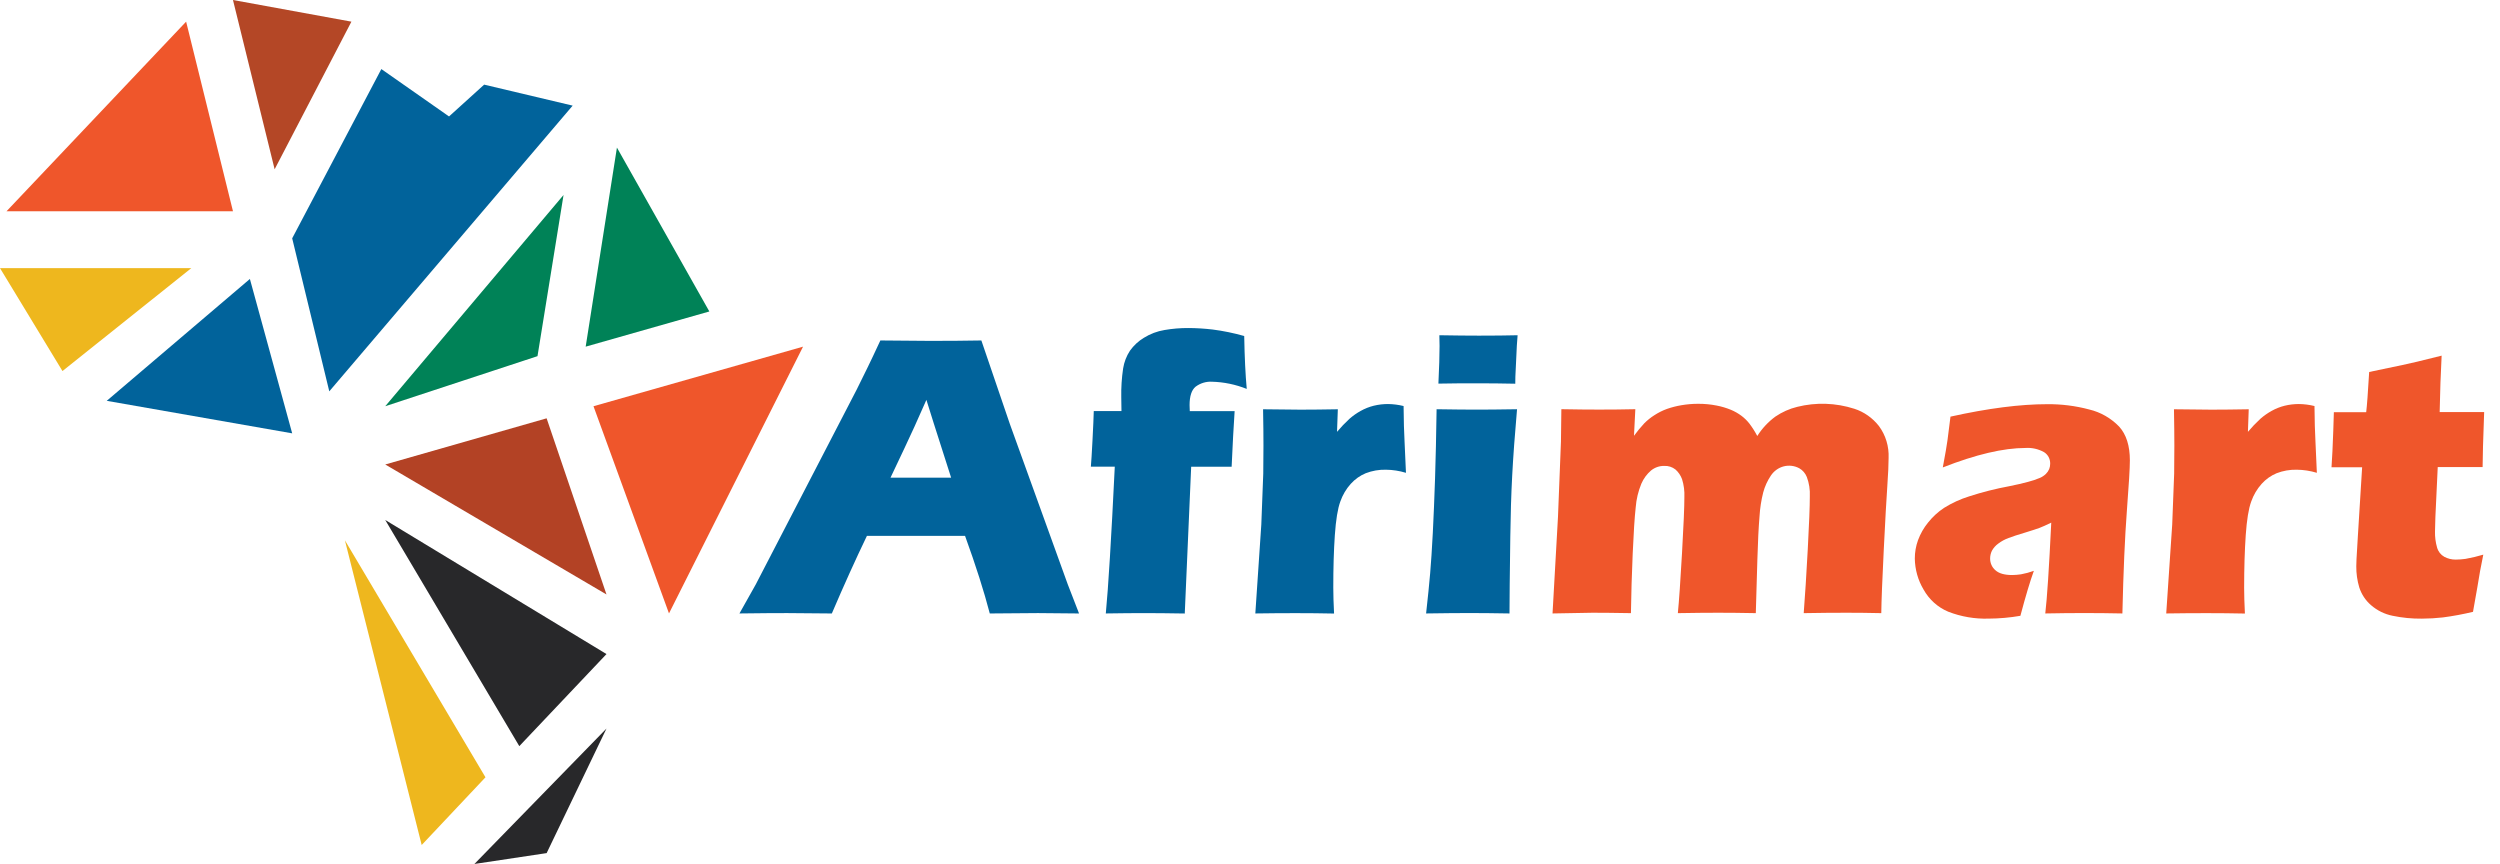 <svg width="136" height="47" viewBox="0 0 136 47" fill="none" xmlns="http://www.w3.org/2000/svg">
<path d="M0.355 11.492L10.125 1.178L12.674 11.492H0.355Z" fill="#EF562B"/>
<path d="M0 14.586L3.398 20.185L10.408 14.586H0Z" fill="#EEB71E"/>
<path d="M12.674 0L19.117 1.178L14.94 9.209L12.674 0Z" fill="#B44726"/>
<path d="M5.806 21.805L13.594 15.175L15.895 23.574L5.806 21.805Z" fill="#01639B"/>
<path d="M20.745 3.757L15.895 12.965L17.913 21.289L31.153 5.746L26.338 4.604L24.427 6.335L20.745 3.757Z" fill="#01639B"/>
<path d="M33.561 8.029L31.861 18.858L38.588 16.944L33.561 8.029Z" fill="#008257"/>
<path d="M30.657 10.607L20.957 22.099L29.24 19.375L30.657 10.607Z" fill="#008257"/>
<path d="M32.286 22.099L43.686 18.858L36.393 33.37L32.286 22.099Z" fill="#EF562B"/>
<path d="M20.957 25.268L29.736 22.756L32.993 32.339L20.957 25.268Z" fill="#B34225"/>
<path d="M20.957 28.287L28.25 40.59L32.993 35.581L20.957 28.287Z" fill="#28282A"/>
<path d="M18.763 29.393L22.94 45.968L26.41 42.285L18.763 29.393Z" fill="#EEB71E"/>
<path d="M25.808 47L32.993 39.632L29.737 46.409L25.808 47Z" fill="#28282A"/>
<path d="M40.226 33.372L41.107 31.805L46.597 21.207L47.181 20.023C47.352 19.674 47.589 19.174 47.892 18.521C49.137 18.536 50.047 18.544 50.62 18.544C51.618 18.544 52.54 18.536 53.386 18.521L54.934 23.059L58.085 31.786L58.7 33.373C57.475 33.359 56.731 33.352 56.468 33.352C55.873 33.352 54.998 33.359 53.844 33.373C53.533 32.176 53.085 30.769 52.499 29.152H47.16C46.545 30.43 45.909 31.837 45.252 33.373C43.934 33.359 43.127 33.352 42.83 33.352C42.291 33.35 41.423 33.357 40.226 33.372ZM48.444 25.984H51.741C50.921 23.428 50.473 22.018 50.396 21.753C49.929 22.817 49.534 23.689 49.208 24.371L48.444 25.984Z" fill="#01639B"/>
<path d="M60.156 33.372C60.291 31.979 60.453 29.318 60.644 25.387H59.343C59.364 25.161 59.394 24.682 59.432 23.951C59.47 23.22 59.493 22.69 59.501 22.362H61.008C61.001 22.072 60.997 21.821 60.997 21.61C60.987 21.086 61.021 20.561 61.098 20.043C61.153 19.698 61.279 19.369 61.469 19.08C61.674 18.792 61.934 18.551 62.233 18.373C62.576 18.16 62.954 18.018 63.348 17.953C63.774 17.88 64.206 17.843 64.638 17.845C65.083 17.846 65.528 17.874 65.97 17.926C66.549 18.001 67.122 18.119 67.685 18.279C67.706 19.433 67.752 20.392 67.823 21.157C67.219 20.915 66.581 20.783 65.934 20.766C65.614 20.747 65.298 20.843 65.038 21.038C64.821 21.22 64.713 21.553 64.713 22.039L64.724 22.365H67.164C67.108 23.2 67.053 24.209 67.001 25.39H64.8L64.451 33.375C63.608 33.361 62.886 33.353 62.284 33.353C61.682 33.353 60.973 33.359 60.156 33.372Z" fill="#01639B"/>
<path d="M68.29 33.372L68.615 28.541L68.721 25.767C68.727 25.266 68.731 24.755 68.732 24.234C68.733 23.712 68.726 23.056 68.711 22.264C69.568 22.278 70.247 22.286 70.749 22.286C71.337 22.286 72.013 22.278 72.778 22.264L72.734 23.492C72.946 23.24 73.173 23.002 73.414 22.78C73.601 22.617 73.804 22.474 74.019 22.355C74.243 22.229 74.482 22.134 74.73 22.072C74.984 22.01 75.245 21.979 75.506 21.979C75.792 21.983 76.077 22.019 76.355 22.088C76.362 22.877 76.379 23.53 76.409 24.046L76.484 25.721C76.129 25.613 75.762 25.556 75.392 25.552C75.018 25.544 74.645 25.608 74.294 25.744C73.986 25.872 73.708 26.069 73.481 26.321C73.231 26.599 73.038 26.926 72.913 27.284C72.772 27.668 72.673 28.278 72.615 29.112C72.558 29.945 72.53 30.899 72.531 31.974C72.531 32.35 72.545 32.818 72.573 33.377C71.886 33.362 71.196 33.355 70.502 33.355C69.808 33.355 69.071 33.36 68.29 33.372Z" fill="#01639B"/>
<path d="M77.58 33.372C77.679 32.487 77.752 31.758 77.801 31.185C77.85 30.612 77.898 29.878 77.945 28.985C77.99 28.092 78.031 27.106 78.067 26.026C78.102 24.946 78.13 23.692 78.151 22.262C79.072 22.277 79.808 22.284 80.36 22.284C80.862 22.284 81.585 22.277 82.527 22.262C82.406 23.633 82.318 24.839 82.263 25.881C82.209 26.922 82.175 28.021 82.161 29.178C82.132 31.233 82.117 32.632 82.117 33.372C81.275 33.357 80.551 33.35 79.944 33.35C79.336 33.35 78.549 33.357 77.58 33.372ZM78.249 20.871C78.291 20.008 78.312 19.325 78.312 18.824C78.312 18.679 78.308 18.483 78.301 18.237C79.157 18.252 79.876 18.259 80.456 18.259C81.255 18.259 81.956 18.252 82.558 18.237C82.536 18.463 82.522 18.651 82.516 18.802L82.452 20.156C82.438 20.36 82.431 20.599 82.431 20.874C81.73 20.859 81.058 20.852 80.414 20.852C79.749 20.849 79.027 20.854 78.249 20.869V20.871Z" fill="#01639B"/>
<path d="M84.458 33.372L84.754 28.125L84.916 24.022L84.938 22.26C85.716 22.275 86.403 22.282 86.997 22.282C87.669 22.282 88.325 22.275 88.962 22.26L88.889 23.707C89.062 23.47 89.248 23.244 89.447 23.03C89.616 22.86 89.802 22.71 90.003 22.584C90.217 22.445 90.445 22.331 90.683 22.245C90.939 22.156 91.202 22.088 91.469 22.044C91.771 21.992 92.076 21.966 92.382 21.967C92.716 21.965 93.05 21.996 93.379 22.061C93.647 22.111 93.91 22.19 94.164 22.294C94.367 22.379 94.559 22.489 94.737 22.621C94.897 22.741 95.041 22.882 95.166 23.041C95.327 23.254 95.471 23.48 95.596 23.718C95.859 23.304 96.194 22.946 96.583 22.661C96.945 22.415 97.346 22.236 97.768 22.133C98.793 21.877 99.865 21.913 100.873 22.236C101.4 22.405 101.867 22.733 102.215 23.178C102.581 23.673 102.767 24.288 102.74 24.912C102.74 25.251 102.717 25.755 102.671 26.424C102.624 27.093 102.559 28.252 102.477 29.9C102.395 31.543 102.35 32.695 102.342 33.355C101.691 33.34 101.062 33.333 100.455 33.333C99.712 33.333 98.934 33.34 98.122 33.355C98.194 32.434 98.267 31.279 98.342 29.89C98.417 28.501 98.454 27.538 98.454 27.001C98.472 26.642 98.416 26.283 98.291 25.948C98.211 25.746 98.066 25.579 97.882 25.474C97.621 25.334 97.32 25.297 97.035 25.37C96.751 25.444 96.501 25.623 96.334 25.874C96.148 26.151 96.007 26.459 95.92 26.784C95.811 27.211 95.744 27.648 95.718 28.089C95.668 28.684 95.629 29.467 95.601 30.439L95.516 33.355C94.757 33.34 94.075 33.333 93.47 33.333C92.865 33.333 92.133 33.34 91.275 33.355C91.339 32.709 91.415 31.625 91.501 30.102C91.588 28.578 91.631 27.56 91.63 27.045C91.645 26.713 91.602 26.381 91.503 26.065C91.428 25.862 91.306 25.682 91.147 25.542C90.972 25.404 90.756 25.334 90.537 25.346C90.276 25.34 90.021 25.429 89.815 25.596C89.589 25.79 89.409 26.036 89.289 26.314C89.12 26.724 89.016 27.159 88.982 27.604C88.922 28.151 88.868 28.987 88.819 30.112C88.77 31.237 88.738 32.318 88.723 33.355C87.865 33.34 87.171 33.333 86.641 33.333C86.057 33.344 85.33 33.357 84.458 33.372Z" fill="#EF562B"/>
<path d="M105.688 25.429C105.823 24.711 105.908 24.216 105.944 23.943C105.979 23.67 106.034 23.244 106.106 22.665C108.144 22.213 109.895 21.988 111.361 21.988C112.134 21.98 112.905 22.076 113.654 22.276C114.269 22.421 114.833 22.744 115.281 23.206C115.67 23.634 115.865 24.247 115.865 25.044C115.865 25.451 115.811 26.365 115.702 27.786C115.594 29.208 115.512 31.07 115.458 33.372C114.764 33.357 114.074 33.35 113.387 33.35C112.722 33.35 112.013 33.357 111.263 33.372C111.359 32.574 111.468 30.927 111.588 28.431C111.32 28.562 111.111 28.656 110.959 28.714C110.807 28.771 110.54 28.858 110.158 28.975C109.777 29.087 109.478 29.186 109.264 29.269C109.063 29.341 108.874 29.443 108.702 29.574C108.564 29.674 108.449 29.803 108.364 29.954C108.296 30.088 108.262 30.238 108.263 30.39C108.263 30.51 108.288 30.63 108.338 30.739C108.387 30.848 108.46 30.944 108.55 31.021C108.74 31.195 109.045 31.282 109.462 31.282C109.622 31.28 109.782 31.267 109.94 31.243C110.179 31.2 110.413 31.136 110.642 31.053C110.437 31.617 110.193 32.433 109.909 33.5C109.337 33.599 108.759 33.65 108.179 33.653C107.431 33.676 106.687 33.549 105.986 33.277C105.418 33.041 104.943 32.614 104.637 32.063C104.338 31.559 104.175 30.98 104.166 30.388C104.165 30.046 104.224 29.706 104.34 29.386C104.469 29.037 104.654 28.713 104.886 28.428C105.134 28.116 105.428 27.846 105.756 27.629C106.184 27.363 106.642 27.152 107.12 27.003C107.838 26.77 108.57 26.585 109.311 26.448C109.678 26.375 110.016 26.297 110.324 26.214C110.546 26.158 110.764 26.085 110.975 25.996C111.095 25.944 111.205 25.87 111.3 25.777C111.375 25.704 111.435 25.615 111.476 25.517C111.512 25.425 111.53 25.328 111.53 25.229C111.533 25.101 111.504 24.974 111.444 24.862C111.384 24.75 111.296 24.657 111.19 24.593C110.883 24.424 110.538 24.347 110.193 24.369C108.979 24.371 107.478 24.725 105.688 25.429Z" fill="#EF562B"/>
<path d="M117.843 33.372L118.168 28.541L118.274 25.767C118.282 25.266 118.285 24.755 118.285 24.234C118.285 23.712 118.278 23.056 118.264 22.264C119.121 22.278 119.8 22.286 120.303 22.286C120.89 22.286 121.567 22.278 122.331 22.264L122.287 23.492C122.499 23.24 122.726 23.002 122.967 22.78C123.154 22.617 123.357 22.474 123.572 22.355C123.796 22.229 124.035 22.134 124.283 22.072C124.537 22.01 124.798 21.979 125.059 21.979C125.345 21.983 125.63 22.019 125.908 22.088C125.915 22.877 125.933 23.53 125.962 24.046L126.037 25.721C125.682 25.613 125.315 25.556 124.945 25.552C124.571 25.544 124.198 25.608 123.847 25.744C123.539 25.872 123.262 26.069 123.034 26.321C122.785 26.599 122.591 26.926 122.466 27.284C122.325 27.668 122.226 28.278 122.168 29.112C122.111 29.945 122.082 30.899 122.081 31.974C122.081 32.35 122.095 32.818 122.123 33.377C121.436 33.362 120.746 33.355 120.052 33.355C119.358 33.355 118.622 33.36 117.843 33.372Z" fill="#EF562B"/>
<path d="M135.091 30.173C134.964 30.782 134.856 31.377 134.766 31.957L134.531 33.284C133.99 33.414 133.443 33.516 132.892 33.588C132.513 33.631 132.133 33.653 131.753 33.654C131.215 33.661 130.678 33.608 130.151 33.497C129.721 33.41 129.319 33.212 128.983 32.92C128.688 32.667 128.467 32.333 128.345 31.957C128.233 31.584 128.178 31.195 128.182 30.804C128.182 30.732 128.186 30.603 128.194 30.418C128.201 30.233 128.226 29.821 128.267 29.183L128.5 25.419H126.834C126.87 24.918 126.902 24.258 126.93 23.438L126.962 22.423H128.721C128.763 22.084 128.817 21.355 128.883 20.236L130.7 19.855C131.033 19.79 131.742 19.62 132.825 19.347C132.775 20.297 132.739 21.32 132.718 22.416H135.138C135.082 23.925 135.054 24.922 135.054 25.408H132.613L132.485 28.128C132.471 28.535 132.464 28.796 132.464 28.912C132.457 29.206 132.495 29.5 132.576 29.782C132.605 29.89 132.655 29.99 132.723 30.078C132.791 30.165 132.875 30.237 132.97 30.29C133.162 30.392 133.375 30.445 133.591 30.442C133.769 30.441 133.947 30.428 134.123 30.403C134.45 30.345 134.773 30.268 135.091 30.173Z" fill="#EF562B"/>
</svg>
